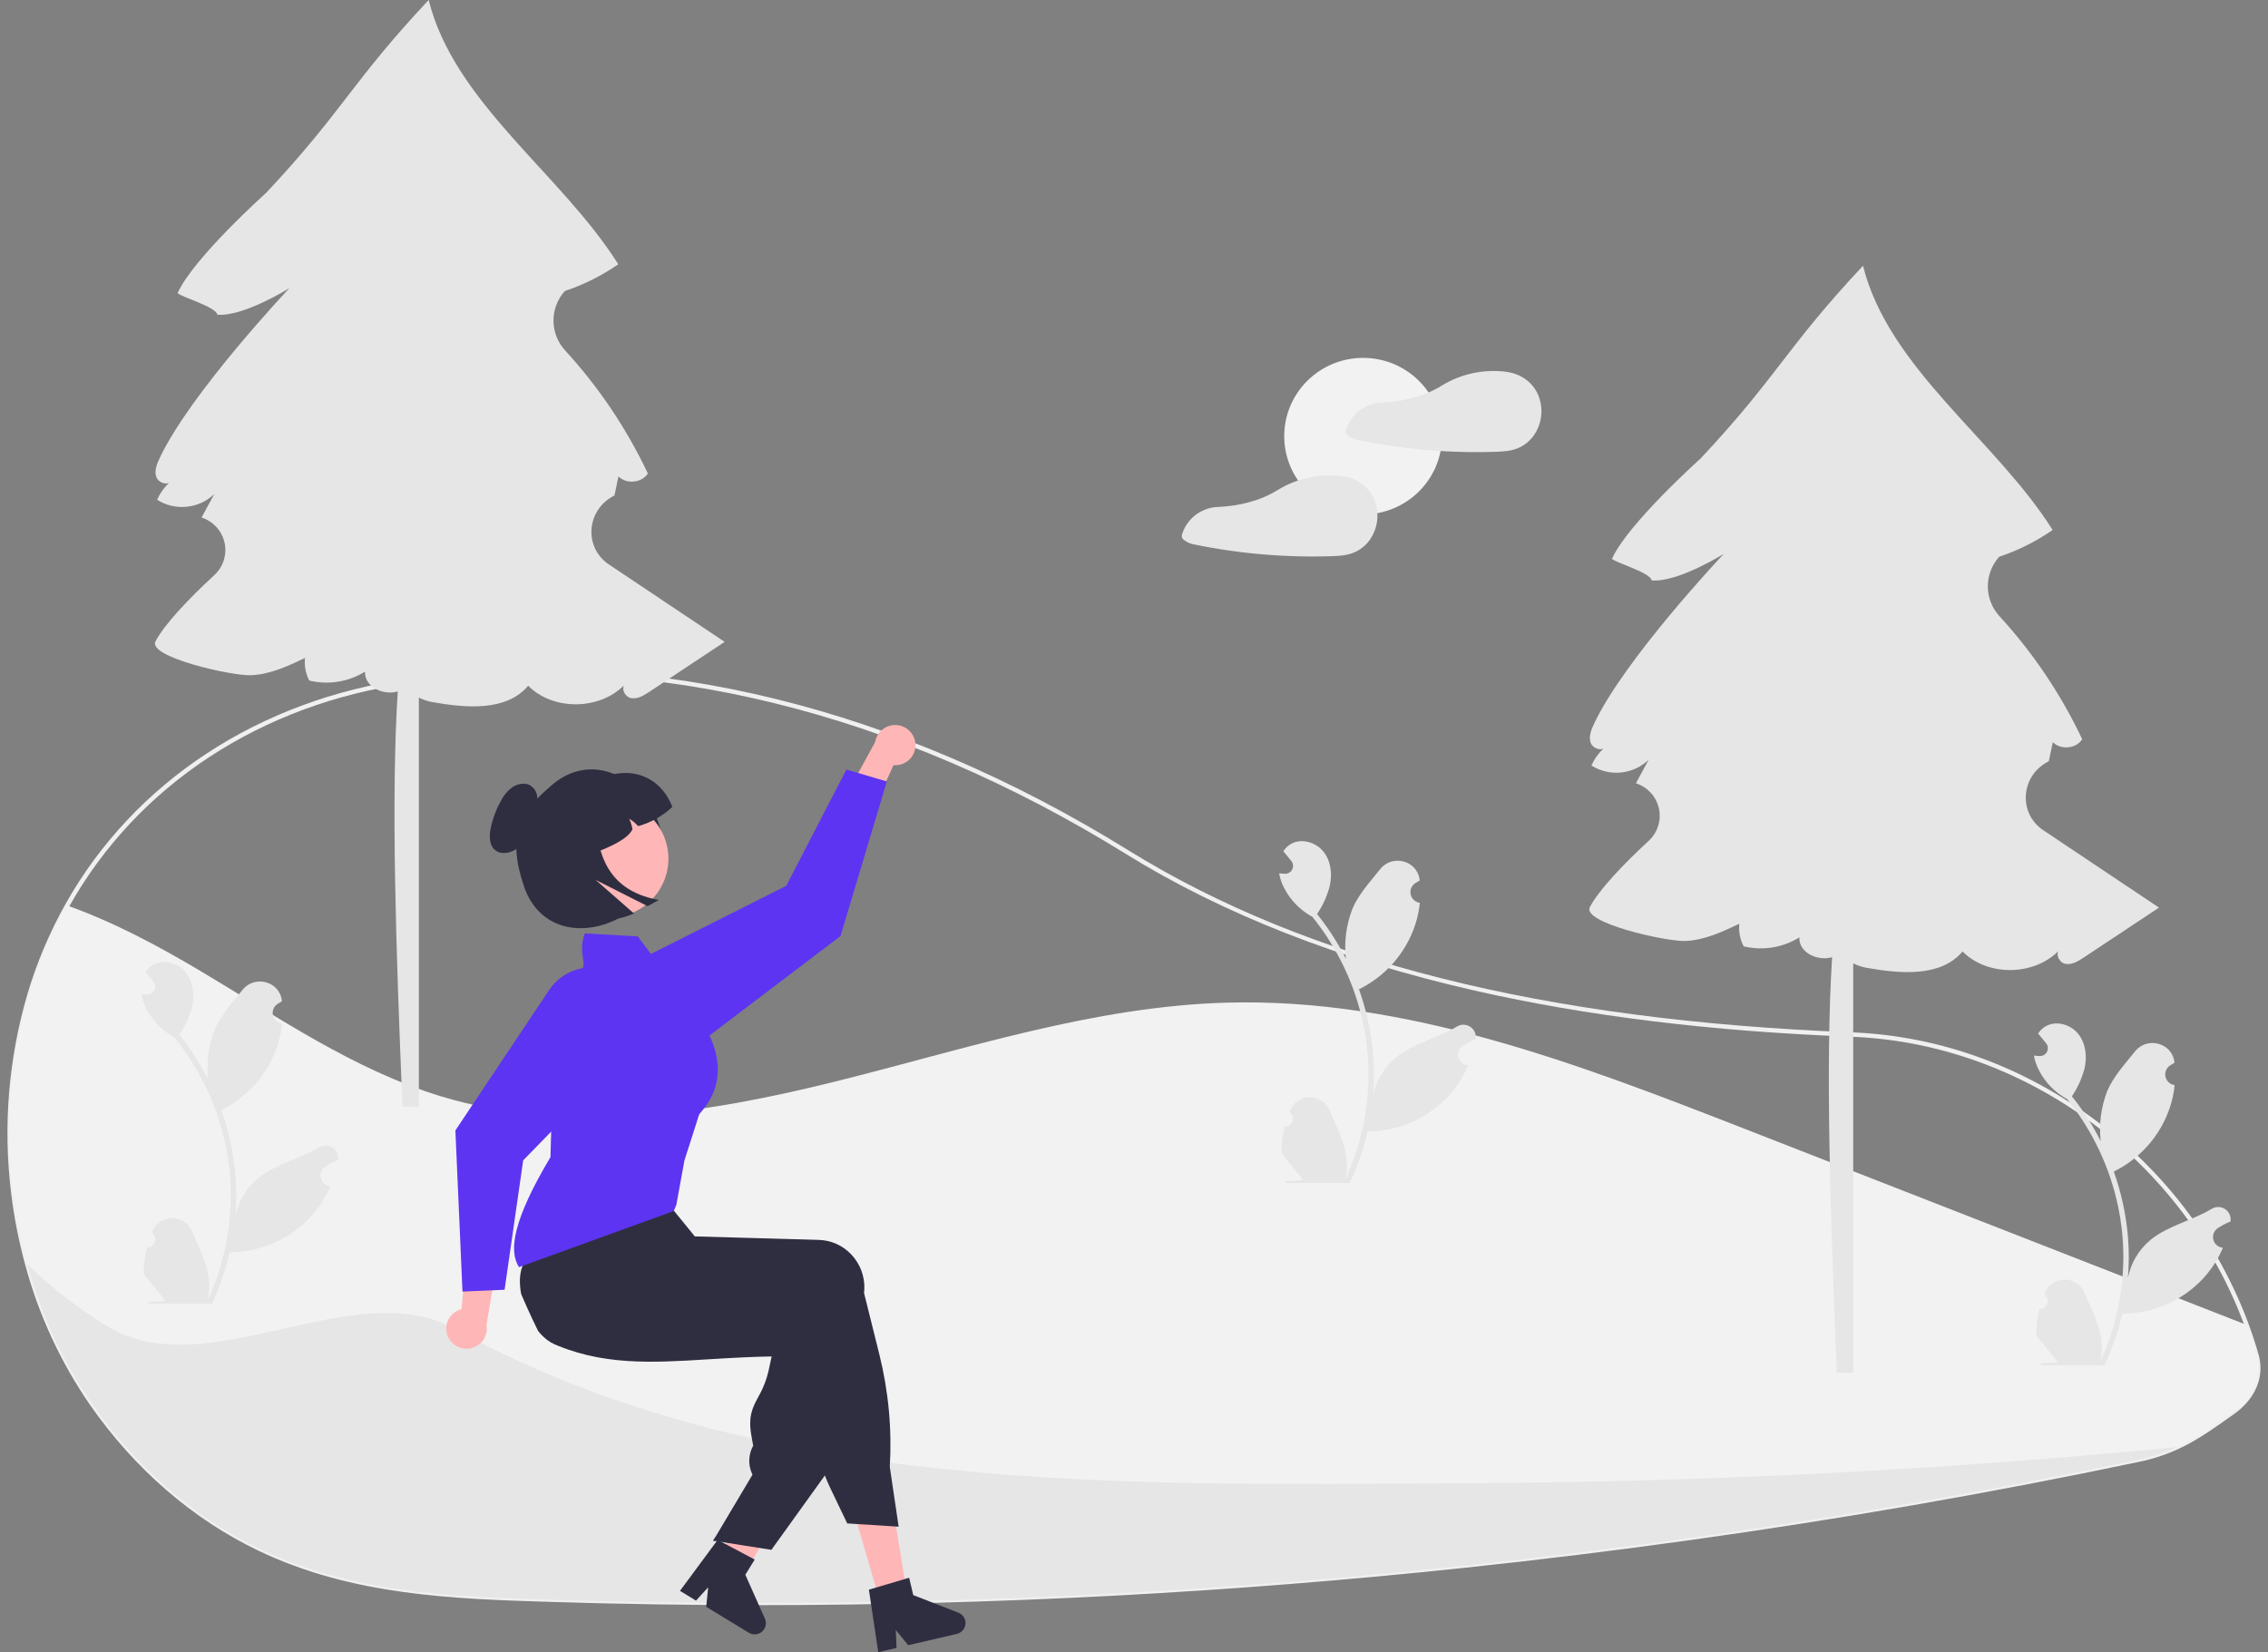 <svg width="151" height="110" viewBox="0 0 151 110" fill="none" xmlns="http://www.w3.org/2000/svg">
<rect x="0" y="0" width="151" height="110" fill="#808080" stroke="none"/>
<g clip-path="url(#clip0_307_1353)">
<path d="M50.473 106.868C45.895 106.868 41.322 106.797 36.757 106.656C30.234 106.454 23.489 106.246 17.22 103.249C12.834 101.153 8.95 97.791 5.987 93.525C4.033 90.688 2.577 87.544 1.682 84.224C1.245 82.627 0.927 81.001 0.732 79.357C0.198 74.917 0.576 70.416 1.844 66.125C2.46 64.071 3.298 62.091 4.345 60.217C8.917 52.059 17.256 46.582 27.224 45.192C27.307 45.183 27.39 45.181 27.473 45.188C27.517 45.19 27.562 45.192 27.608 45.19L27.666 45.174C27.817 45.129 27.972 45.095 28.128 45.072C43.501 43.1 59.752 47.09 75.124 56.611C87.01 63.974 102.762 67.938 123.28 68.731L123.571 68.745C129.283 69.027 134.808 71.056 139.549 74.613C144.182 78.061 147.711 82.764 149.711 88.157C149.953 88.809 150.175 89.488 150.37 90.175C150.74 91.474 150.311 92.786 149.192 93.785V93.787L149.141 93.832C149.018 93.937 148.889 94.038 148.756 94.132L148.601 94.243C147.29 95.174 146.254 95.909 145.015 96.48C144.178 96.862 143.3 97.147 142.398 97.331C137.398 98.382 132.321 99.355 127.306 100.226C117.569 101.918 107.574 103.313 97.601 104.374C81.948 106.036 66.216 106.869 50.473 106.868ZM27.356 45.476C27.325 45.476 27.295 45.478 27.264 45.482C17.39 46.859 9.13 52.282 4.603 60.359C3.566 62.214 2.736 64.175 2.126 66.208C0.87 70.461 0.496 74.922 1.025 79.323C1.218 80.952 1.533 82.564 1.967 84.147C2.853 87.435 4.294 90.549 6.23 93.359C9.164 97.583 13.008 100.912 17.348 102.986C23.561 105.955 30.274 106.163 36.767 106.364C57.063 106.989 77.379 106.227 97.57 104.083C107.536 103.023 117.524 101.629 127.256 99.938C132.266 99.068 137.34 98.095 142.337 97.045C143.217 96.865 144.074 96.587 144.89 96.215C146.105 95.655 147.131 94.927 148.429 94.005L148.585 93.895C148.699 93.814 148.81 93.727 148.917 93.637L148.948 93.609C150.015 92.683 150.43 91.46 150.086 90.254V90.254C149.893 89.575 149.674 88.903 149.434 88.257C145.414 77.328 135.015 69.604 123.557 69.037L123.267 69.024C113.895 68.661 105.693 67.657 98.195 65.954C89.244 63.922 81.429 60.861 74.968 56.859C59.655 47.375 43.471 43.399 28.166 45.362C28.023 45.383 27.883 45.414 27.745 45.456L27.639 45.481C27.578 45.485 27.518 45.482 27.459 45.48C27.424 45.478 27.389 45.476 27.356 45.476Z" fill="#F0F0F0"/>
<path d="M149.044 93.72V93.721C148.925 93.823 148.8 93.921 148.67 94.013C146.507 95.55 145.029 96.628 142.367 97.188C137.356 98.241 132.328 99.205 127.281 100.082C117.435 101.793 107.536 103.175 97.585 104.229C77.388 106.377 57.065 107.14 36.762 106.51C30 106.301 23.479 106.078 17.283 103.117C12.755 100.953 8.95 97.533 6.108 93.442C3.227 89.293 1.475 84.385 0.878 79.34C2.281 78.732 3.771 78.347 5.295 78.199C10.582 77.699 15.786 79.621 20.595 81.856C25.405 84.091 30.128 86.702 35.337 87.733C43.012 89.252 50.934 87.186 58.293 84.541C65.651 81.896 72.894 78.629 80.655 77.63C91.064 76.29 101.508 79.128 111.615 81.938C122.38 84.931 133.146 87.925 143.913 90.919C145.452 91.346 147.048 91.804 148.247 92.851C148.545 93.11 148.812 93.402 149.044 93.72Z" fill="#E6E6E6"/>
<path d="M149.045 93.72V93.721C148.925 93.823 148.8 93.921 148.67 94.013C147.315 94.976 146.228 95.759 144.952 96.347C140.565 96.776 136.172 97.147 131.773 97.46C120.45 98.266 109.105 98.694 97.739 98.745C74.679 98.862 50.435 99.579 30.245 88.466C23.527 84.768 13.795 92.351 7.14 88.296C5.222 87.124 3.439 85.745 1.824 84.186C1.388 82.596 1.072 80.976 0.878 79.34C0.344 74.92 0.72 70.438 1.985 66.167C2.597 64.123 3.431 62.152 4.474 60.288C7.566 61.389 10.531 62.974 13.353 64.653C18.529 67.728 23.562 71.22 29.326 72.981C37.822 75.576 47.013 74.149 55.634 72.002C64.256 69.856 72.819 66.996 81.704 66.754C93.621 66.431 105.091 70.834 116.184 75.167C127.312 79.514 138.441 83.861 149.572 88.207C149.817 88.866 150.036 89.536 150.228 90.215C150.622 91.595 150.051 92.845 149.045 93.72Z" fill="#F2F2F2"/>
<path d="M40.544 37.584C38.868 36.462 39.032 34.01 40.805 33.046C40.841 33.026 40.876 33.006 40.911 32.985C41 32.563 41.089 32.141 41.177 31.718C41.7 32.257 42.728 32.156 43.134 31.525C41.72 28.534 39.862 25.77 37.62 23.327C37.132 22.792 36.858 22.097 36.85 21.375C36.842 20.653 37.101 19.953 37.577 19.408C37.586 19.398 37.594 19.388 37.603 19.378C38.869 18.954 40.067 18.353 41.163 17.594C37.406 11.606 30.243 6.848 28.54 0C23.418 5.458 22.843 7.38 17.721 12.838C17.721 12.838 12.871 17.18 11.824 19.514C12.081 19.782 14.384 20.425 14.473 20.952C16.229 21.092 19.271 19.182 19.271 19.182C19.271 19.182 12.63 26.207 10.614 30.534C10.433 30.923 10.26 31.368 10.412 31.77C10.534 32.091 10.969 32.276 11.25 32.149C10.915 32.469 10.646 32.852 10.458 33.274C11.043 33.645 11.737 33.809 12.427 33.74C13.118 33.671 13.765 33.373 14.264 32.894C13.983 33.415 13.702 33.935 13.421 34.456L13.422 34.457C13.801 34.58 14.142 34.799 14.41 35.093C14.678 35.386 14.864 35.744 14.95 36.131C15.036 36.517 15.018 36.92 14.9 37.298C14.781 37.676 14.565 38.017 14.273 38.287C12.53 39.895 10.937 41.585 10.354 42.698C9.805 43.746 15.441 45.008 16.709 44.956C17.977 44.904 19.161 44.352 20.306 43.809C20.251 44.327 20.35 44.85 20.593 45.312C21.22 45.463 21.872 45.488 22.509 45.386C23.145 45.284 23.755 45.056 24.303 44.717C24.252 45.753 25.569 46.325 26.483 46.032C26.027 53.195 26.361 63.255 26.799 73.697H27.887V46.445C28.176 46.59 28.486 46.692 28.806 46.748C31.031 47.14 33.717 47.378 35.165 45.656C36.832 47.324 39.887 47.292 41.544 45.63C41.381 45.917 41.63 46.399 42 46.475C42.435 46.565 42.858 46.308 43.228 46.063C44.9 44.954 46.573 43.844 48.246 42.735C46.181 41.354 43.249 39.393 40.544 37.584Z" fill="#E6E6E6"/>
<path d="M90.754 34.25C93.655 34.25 96.007 31.917 96.007 29.038C96.007 26.16 93.655 23.827 90.754 23.827C87.853 23.827 85.502 26.16 85.502 29.038C85.502 31.917 87.853 34.25 90.754 34.25Z" fill="#F2F2F2"/>
<path d="M102.51 26.571C102.207 25.561 101.348 24.902 100.311 24.758C100.3 24.756 100.289 24.758 100.278 24.757C100.263 24.753 100.248 24.75 100.233 24.747C98.764 24.57 97.277 24.89 96.016 25.658C94.8 26.411 93.384 26.752 91.951 26.807C91.943 26.807 91.934 26.808 91.926 26.808C91.394 26.843 90.885 27.04 90.47 27.373C90.055 27.705 89.752 28.156 89.605 28.665C89.589 28.727 89.594 28.792 89.618 28.852C89.642 28.911 89.685 28.962 89.74 28.995C89.899 29.128 90.087 29.223 90.289 29.271C90.725 29.363 91.163 29.447 91.603 29.523C92.46 29.672 93.322 29.793 94.188 29.884C95.946 30.072 97.715 30.138 99.483 30.083C100.071 30.065 100.639 30.046 101.179 29.788C101.571 29.595 101.906 29.305 102.151 28.945C102.382 28.6 102.534 28.208 102.596 27.798C102.658 27.387 102.629 26.969 102.51 26.571Z" fill="#E6E6E6"/>
<path d="M91.593 33.52C91.29 32.51 90.431 31.851 89.394 31.706C89.383 31.705 89.372 31.707 89.361 31.706C89.346 31.701 89.331 31.698 89.316 31.696C87.847 31.518 86.36 31.839 85.099 32.606C83.883 33.36 82.467 33.7 81.034 33.755C81.026 33.756 81.018 33.756 81.009 33.757C80.477 33.792 79.968 33.989 79.553 34.321C79.138 34.653 78.835 35.104 78.688 35.613C78.672 35.675 78.677 35.741 78.701 35.8C78.726 35.86 78.768 35.91 78.823 35.944C78.982 36.077 79.17 36.172 79.372 36.22C79.808 36.312 80.246 36.396 80.686 36.472C81.543 36.621 82.404 36.741 83.271 36.833C85.029 37.02 86.798 37.086 88.566 37.032C89.154 37.014 89.722 36.994 90.261 36.736C90.654 36.544 90.989 36.254 91.234 35.894C91.465 35.548 91.617 35.157 91.679 34.746C91.741 34.336 91.712 33.917 91.593 33.52Z" fill="#E6E6E6"/>
<path d="M136.041 55.277C134.365 54.156 134.529 51.703 136.302 50.739C136.338 50.719 136.373 50.699 136.408 50.678C136.497 50.256 136.586 49.834 136.674 49.412C137.197 49.95 138.225 49.849 138.631 49.218C137.217 46.227 135.359 43.463 133.117 41.02C132.629 40.485 132.355 39.791 132.347 39.068C132.339 38.346 132.598 37.646 133.075 37.101C133.083 37.091 133.092 37.081 133.1 37.071C134.366 36.647 135.564 36.046 136.66 35.287C132.903 29.299 125.74 24.541 124.037 17.693C118.915 23.151 118.34 25.073 113.218 30.531C113.218 30.531 108.368 34.873 107.321 37.207C107.578 37.475 109.881 38.118 109.97 38.645C111.726 38.785 114.768 36.875 114.768 36.875C114.768 36.875 108.128 43.9 106.111 48.227C105.93 48.617 105.757 49.062 105.909 49.463C106.031 49.784 106.467 49.969 106.747 49.842C106.412 50.163 106.143 50.545 105.955 50.968C106.54 51.338 107.234 51.502 107.924 51.433C108.615 51.364 109.262 51.066 109.761 50.587C109.48 51.108 109.199 51.628 108.919 52.149L108.919 52.15C109.298 52.273 109.639 52.492 109.907 52.786C110.175 53.079 110.361 53.437 110.447 53.824C110.533 54.211 110.515 54.613 110.397 54.991C110.278 55.369 110.062 55.71 109.77 55.98C108.027 57.588 106.434 59.278 105.851 60.392C105.302 61.439 110.938 62.701 112.206 62.649C113.474 62.598 114.658 62.045 115.803 61.502C115.748 62.02 115.848 62.543 116.09 63.005C116.717 63.156 117.369 63.181 118.006 63.079C118.643 62.977 119.252 62.749 119.8 62.41C119.749 63.446 121.066 64.018 121.98 63.725C121.524 70.888 121.858 80.948 122.296 91.39H123.384V64.138C123.673 64.283 123.983 64.385 124.303 64.441C126.528 64.833 129.214 65.071 130.662 63.349C132.329 65.017 135.384 64.985 137.041 63.323C136.878 63.61 137.127 64.093 137.497 64.168C137.932 64.258 138.355 64.001 138.725 63.756C140.397 62.647 142.07 61.537 143.743 60.428C141.679 59.047 138.746 57.086 136.041 55.277Z" fill="#E6E6E6"/>
<path d="M9.78 83.058C9.889 83.063 9.997 83.034 10.089 82.977C10.181 82.919 10.254 82.834 10.296 82.734C10.338 82.634 10.348 82.524 10.325 82.418C10.302 82.312 10.246 82.216 10.166 82.142C10.152 82.089 10.143 82.051 10.129 81.998C10.134 81.987 10.139 81.975 10.144 81.964C10.254 81.706 10.438 81.487 10.673 81.333C10.908 81.179 11.184 81.097 11.466 81.098C11.748 81.099 12.023 81.183 12.257 81.338C12.491 81.494 12.674 81.715 12.782 81.974C13.213 83.004 13.762 84.037 13.898 85.127C13.957 85.609 13.932 86.097 13.823 86.571C14.837 84.378 15.363 81.994 15.366 79.581C15.366 78.976 15.332 78.371 15.265 77.769C15.209 77.276 15.131 76.787 15.031 76.3C14.488 73.662 13.322 71.189 11.629 69.085C10.809 68.642 10.146 67.959 9.73 67.13C9.579 66.832 9.472 66.514 9.413 66.186C9.506 66.198 9.599 66.206 9.692 66.212C9.721 66.213 9.751 66.215 9.78 66.216L9.791 66.217C9.892 66.221 9.993 66.197 10.081 66.145C10.169 66.094 10.24 66.019 10.286 65.929C10.331 65.839 10.35 65.738 10.339 65.638C10.328 65.537 10.288 65.442 10.224 65.364C10.184 65.315 10.144 65.266 10.104 65.218C10.043 65.142 9.981 65.069 9.921 64.994C9.914 64.987 9.907 64.979 9.901 64.971C9.831 64.885 9.762 64.801 9.692 64.715C9.819 64.519 9.99 64.355 10.192 64.236C10.891 63.83 11.855 64.111 12.359 64.738C12.866 65.365 12.961 66.245 12.785 67.028C12.612 67.695 12.326 68.327 11.94 68.899C11.977 68.947 12.017 68.994 12.055 69.042C12.747 69.925 13.351 70.874 13.857 71.875C13.734 70.754 13.881 69.62 14.286 68.567C14.696 67.585 15.465 66.758 16.142 65.909C16.955 64.889 18.623 65.334 18.766 66.627C18.767 66.639 18.769 66.652 18.77 66.664C18.669 66.721 18.571 66.78 18.475 66.844C18.354 66.924 18.26 67.038 18.206 67.172C18.151 67.306 18.139 67.454 18.171 67.594C18.202 67.735 18.276 67.864 18.382 67.962C18.488 68.061 18.622 68.126 18.766 68.148L18.781 68.15C18.745 68.51 18.681 68.866 18.591 69.216C18.33 70.194 17.867 71.107 17.233 71.899C16.599 72.69 15.807 73.344 14.907 73.818C14.848 73.848 14.79 73.878 14.731 73.906C15.002 74.665 15.219 75.441 15.38 76.23C15.524 76.925 15.624 77.629 15.68 78.336C15.749 79.228 15.745 80.124 15.668 81.014L15.672 80.983C15.866 79.992 16.399 79.098 17.18 78.452C18.341 77.506 19.98 77.158 21.232 76.398C21.365 76.313 21.52 76.268 21.678 76.267C21.836 76.267 21.991 76.311 22.125 76.395C22.258 76.48 22.364 76.6 22.431 76.742C22.498 76.884 22.523 77.042 22.502 77.198C22.5 77.209 22.498 77.22 22.497 77.231C22.31 77.306 22.128 77.393 21.953 77.491C21.852 77.547 21.754 77.607 21.657 77.67C21.536 77.751 21.443 77.865 21.388 77.999C21.334 78.133 21.322 78.28 21.353 78.421C21.385 78.562 21.459 78.691 21.565 78.789C21.671 78.888 21.805 78.953 21.949 78.975L21.963 78.977C21.974 78.978 21.983 78.98 21.994 78.981C21.675 79.737 21.227 80.432 20.671 81.037C19.983 81.769 19.152 82.354 18.228 82.756C17.305 83.158 16.308 83.369 15.299 83.375H15.298C15.024 84.556 14.627 85.705 14.114 86.804H9.886C9.871 86.757 9.857 86.709 9.843 86.662C10.235 86.687 10.628 86.664 11.014 86.593C10.7 86.211 10.386 85.826 10.072 85.445C10.065 85.437 10.059 85.43 10.053 85.422C9.893 85.227 9.733 85.032 9.574 84.837L9.574 84.837C9.565 84.237 9.634 83.64 9.78 83.058L9.78 83.058Z" fill="#E6E6E6"/>
<path d="M135.783 87.152C135.892 87.157 136 87.129 136.092 87.071C136.184 87.013 136.257 86.928 136.299 86.828C136.341 86.728 136.351 86.618 136.328 86.512C136.304 86.406 136.249 86.31 136.169 86.237C136.155 86.184 136.146 86.146 136.132 86.093C136.137 86.081 136.142 86.07 136.147 86.058C136.257 85.801 136.441 85.581 136.676 85.427C136.911 85.273 137.187 85.191 137.469 85.192C137.751 85.194 138.026 85.277 138.26 85.433C138.494 85.589 138.677 85.809 138.785 86.068C139.216 87.099 139.765 88.132 139.9 89.222C139.96 89.703 139.935 90.192 139.826 90.665C140.84 88.472 141.366 86.088 141.369 83.676C141.369 83.07 141.335 82.465 141.268 81.864C141.211 81.371 141.134 80.881 141.034 80.395C140.491 77.757 139.325 75.284 137.632 73.18C136.812 72.736 136.149 72.054 135.733 71.225C135.582 70.927 135.475 70.609 135.416 70.281C135.508 70.293 135.602 70.3 135.695 70.306C135.724 70.308 135.754 70.309 135.783 70.311L135.794 70.311C135.895 70.316 135.996 70.291 136.084 70.24C136.172 70.189 136.243 70.114 136.288 70.024C136.334 69.934 136.353 69.832 136.342 69.732C136.331 69.632 136.291 69.537 136.227 69.458C136.187 69.409 136.147 69.361 136.107 69.312C136.046 69.237 135.984 69.163 135.924 69.088C135.917 69.081 135.91 69.073 135.904 69.065C135.834 68.98 135.765 68.895 135.695 68.81C135.822 68.614 135.993 68.45 136.195 68.33C136.894 67.924 137.858 68.205 138.362 68.832C138.868 69.459 138.964 70.339 138.788 71.123C138.615 71.789 138.329 72.422 137.942 72.993C137.98 73.041 138.02 73.088 138.058 73.136C138.75 74.02 139.354 74.969 139.86 75.969C139.737 74.848 139.884 73.714 140.289 72.661C140.699 71.679 141.468 70.852 142.145 70.003C142.958 68.984 144.626 69.429 144.769 70.721C144.77 70.734 144.772 70.746 144.773 70.759C144.672 70.815 144.574 70.875 144.478 70.938C144.357 71.018 144.263 71.133 144.209 71.267C144.154 71.401 144.142 71.548 144.174 71.689C144.205 71.83 144.279 71.958 144.385 72.057C144.491 72.156 144.625 72.22 144.769 72.242L144.784 72.244C144.748 72.604 144.684 72.96 144.594 73.311C144.333 74.288 143.87 75.201 143.236 75.993C142.602 76.785 141.81 77.438 140.91 77.912C140.851 77.942 140.793 77.972 140.734 78.001C141.242 79.43 141.561 80.919 141.683 82.431C141.752 83.322 141.747 84.218 141.671 85.109L141.675 85.077C141.869 84.087 142.402 83.193 143.183 82.546C144.344 81.601 145.983 81.252 147.235 80.492C147.368 80.407 147.523 80.362 147.681 80.362C147.839 80.361 147.994 80.406 148.127 80.49C148.261 80.574 148.367 80.694 148.434 80.836C148.501 80.978 148.526 81.137 148.505 81.292C148.503 81.303 148.501 81.314 148.5 81.325C148.313 81.401 148.131 81.488 147.956 81.586C147.855 81.642 147.757 81.702 147.66 81.765C147.539 81.845 147.446 81.96 147.391 82.094C147.337 82.228 147.325 82.375 147.356 82.516C147.388 82.657 147.462 82.785 147.568 82.884C147.674 82.982 147.808 83.047 147.951 83.069L147.966 83.071C147.977 83.073 147.986 83.074 147.997 83.076C147.678 83.831 147.23 84.527 146.673 85.131C145.986 85.864 145.155 86.448 144.231 86.851C143.308 87.253 142.311 87.463 141.302 87.47H141.301C141.027 88.65 140.63 89.799 140.117 90.898H135.889C135.874 90.852 135.86 90.803 135.846 90.757C136.238 90.781 136.631 90.758 137.016 90.688C136.703 90.306 136.389 89.921 136.075 89.539C136.068 89.532 136.062 89.524 136.056 89.516C135.896 89.321 135.736 89.127 135.577 88.931L135.577 88.931C135.568 88.332 135.637 87.734 135.783 87.152L135.783 87.152Z" fill="#E6E6E6"/>
<path d="M85.529 75.016C85.638 75.021 85.746 74.992 85.838 74.934C85.93 74.876 86.003 74.792 86.045 74.692C86.087 74.592 86.097 74.481 86.074 74.376C86.05 74.27 85.995 74.173 85.915 74.1C85.901 74.047 85.892 74.009 85.878 73.956C85.883 73.944 85.888 73.933 85.893 73.921C86.003 73.664 86.187 73.444 86.422 73.29C86.657 73.136 86.933 73.055 87.215 73.056C87.497 73.057 87.772 73.14 88.006 73.296C88.24 73.452 88.423 73.673 88.531 73.931C88.962 74.962 89.511 75.995 89.647 77.085C89.706 77.567 89.681 78.055 89.572 78.528C90.586 76.335 91.112 73.952 91.115 71.539C91.115 70.934 91.082 70.329 91.014 69.727C90.957 69.234 90.88 68.744 90.78 68.258C90.237 65.62 89.071 63.147 87.378 61.043C86.558 60.599 85.895 59.917 85.479 59.088C85.328 58.79 85.221 58.472 85.162 58.144C85.255 58.156 85.349 58.163 85.441 58.169C85.47 58.171 85.5 58.172 85.529 58.174L85.54 58.174C85.641 58.179 85.742 58.154 85.83 58.103C85.918 58.052 85.989 57.977 86.034 57.887C86.08 57.797 86.099 57.696 86.088 57.595C86.077 57.495 86.037 57.4 85.973 57.322C85.933 57.273 85.893 57.224 85.853 57.175C85.793 57.1 85.73 57.026 85.67 56.951C85.663 56.944 85.656 56.937 85.65 56.929C85.58 56.843 85.511 56.759 85.441 56.673C85.568 56.477 85.739 56.313 85.941 56.193C86.64 55.787 87.604 56.069 88.108 56.696C88.615 57.323 88.71 58.202 88.534 58.986C88.361 59.653 88.075 60.285 87.689 60.856C87.726 60.905 87.766 60.951 87.804 60.999C88.496 61.883 89.1 62.832 89.606 63.833C89.483 62.712 89.63 61.578 90.035 60.524C90.445 59.542 91.214 58.715 91.891 57.867C92.704 56.847 94.372 57.292 94.515 58.584C94.516 58.597 94.518 58.609 94.519 58.622C94.418 58.678 94.32 58.738 94.224 58.801C94.103 58.881 94.009 58.996 93.955 59.13C93.9 59.264 93.888 59.411 93.92 59.552C93.951 59.693 94.025 59.821 94.131 59.92C94.237 60.019 94.371 60.083 94.515 60.105L94.53 60.108C94.494 60.467 94.43 60.824 94.34 61.174C94.079 62.151 93.616 63.064 92.982 63.856C92.348 64.648 91.556 65.301 90.656 65.775C90.597 65.805 90.539 65.835 90.48 65.864C90.989 67.294 91.308 68.783 91.429 70.294C91.498 71.186 91.493 72.081 91.417 72.972L91.421 72.941C91.615 71.95 92.148 71.056 92.929 70.41C94.09 69.464 95.729 69.116 96.981 68.355C97.114 68.271 97.269 68.225 97.427 68.225C97.585 68.225 97.74 68.269 97.874 68.353C98.007 68.437 98.113 68.558 98.18 68.7C98.247 68.842 98.272 69 98.251 69.156C98.249 69.167 98.248 69.178 98.246 69.189C98.059 69.264 97.877 69.351 97.702 69.449C97.601 69.505 97.503 69.565 97.406 69.628C97.285 69.708 97.192 69.823 97.137 69.957C97.083 70.091 97.071 70.238 97.102 70.379C97.134 70.52 97.208 70.648 97.314 70.747C97.42 70.846 97.554 70.91 97.698 70.932L97.712 70.935C97.723 70.936 97.732 70.938 97.743 70.939C97.424 71.695 96.976 72.39 96.419 72.995C95.732 73.727 94.901 74.312 93.977 74.714C93.054 75.116 92.057 75.327 91.049 75.333H91.047C90.773 76.513 90.376 77.662 89.863 78.761H85.635C85.62 78.715 85.606 78.667 85.593 78.62C85.984 78.645 86.377 78.621 86.763 78.551C86.449 78.169 86.135 77.784 85.821 77.402C85.814 77.395 85.808 77.388 85.802 77.38C85.642 77.184 85.482 76.99 85.323 76.795L85.323 76.794C85.314 76.195 85.383 75.597 85.529 75.016L85.529 75.016Z" fill="#E6E6E6"/>
<path d="M58.662 106.897L60.431 106.375L59.261 99.198L56.649 99.968L58.662 106.897Z" fill="#FFB6B6"/>
<path d="M47.81 104.064C47.918 104.157 48.026 104.249 48.135 104.341C48.352 104.525 48.572 104.707 48.793 104.887C48.903 104.977 49.015 105.067 49.126 105.155L49.126 105.159L49.133 105.161L49.135 105.163L49.314 105.238L49.693 104.58L49.867 104.277L50.114 103.847L50.566 103.062L52.948 98.926L50.439 97.877L50.278 98.258L50.277 98.258L50.197 98.447L48.699 101.974L48.393 102.696L48.383 102.717L48.2 103.148L48.041 103.521L47.864 103.938L47.81 104.064Z" fill="#FFB6B6"/>
<path d="M34.702 86.166C34.825 86.456 34.952 86.745 35.081 87.032C35.32 87.566 35.569 88.094 35.828 88.617C35.827 88.618 35.829 88.618 35.83 88.619C35.996 88.829 36.186 89.018 36.396 89.184C36.404 89.192 36.415 89.199 36.423 89.207C36.578 89.326 36.748 89.427 36.928 89.506C36.993 89.533 37.059 89.561 37.124 89.588C37.359 89.684 37.593 89.771 37.826 89.852C38.242 89.995 38.657 90.116 39.071 90.215C39.105 90.224 39.138 90.232 39.171 90.239C40.88 90.637 42.596 90.699 44.405 90.643C45.299 90.616 46.215 90.56 47.165 90.501C47.475 90.481 47.787 90.463 48.102 90.445C48.125 90.444 48.15 90.441 48.175 90.44C48.625 90.414 49.083 90.39 49.55 90.369C50.139 90.342 50.745 90.322 51.374 90.311L51.194 91.159C51.053 91.811 50.812 92.438 50.479 93.017C50.097 93.733 49.795 94.3 50.032 95.617L50.145 96.254C49.989 96.537 49.9 96.852 49.886 97.174C49.873 97.497 49.935 97.818 50.068 98.113L50.1 98.183L47.644 102.309L47.485 102.576L48.383 102.717L49.487 102.892L51.358 103.186L54.917 98.235L55.087 97.999L55.089 97.986L56.459 87.612C56.47 87.52 56.477 87.427 56.48 87.334C56.497 86.912 56.429 86.491 56.28 86.095C56.131 85.7 55.904 85.338 55.613 85.03C55.334 84.733 54.998 84.494 54.626 84.327C54.253 84.16 53.85 84.068 53.441 84.057L52.498 84.03L50.571 83.976L49.213 83.938L49.186 83.938L45.183 83.825L45.083 82.641L45.034 82.614L43.478 81.754L38.098 78.779L38.084 78.772L37.73 78.576L37.674 78.641C37.657 78.66 37.641 78.68 37.625 78.7C37.148 79.302 36.734 79.951 36.391 80.636C35.818 81.755 35.31 82.904 34.869 84.08C34.849 84.131 34.832 84.177 34.817 84.219L34.811 84.232C34.804 84.252 34.8 84.264 34.798 84.268C34.579 84.791 34.565 85.47 34.702 86.166Z" fill="#2F2E41"/>
<path d="M35.068 82.321C35.099 82.248 35.134 82.173 35.17 82.102C35.453 81.56 35.767 81.034 36.108 80.526C36.493 79.948 36.941 79.334 37.464 78.675C37.717 78.356 37.986 78.025 38.273 77.682C38.417 77.511 38.566 77.336 38.72 77.159C38.726 77.151 38.733 77.143 38.74 77.135L38.784 77.083L44.316 78.722L44.313 79.473L44.715 80.538L44.688 80.57C44.689 80.57 44.689 80.569 44.688 80.57V80.423L44.835 80.57L46.261 82.318L46.271 82.319L49.458 82.408L52.743 82.5L54.507 82.55C54.916 82.561 55.319 82.653 55.692 82.82C56.065 82.987 56.4 83.226 56.679 83.523C56.97 83.831 57.197 84.193 57.346 84.588C57.495 84.984 57.563 85.405 57.546 85.827C57.544 85.912 57.537 86 57.527 86.086L58.546 90.177C59.156 92.624 59.39 95.148 59.241 97.664L59.831 101.646L59.658 101.635L57.086 101.47L56.407 101.428L55.274 99.061C55.145 98.791 55.025 98.516 54.917 98.236C54.74 97.778 54.592 97.31 54.474 96.834L52.487 88.804C52.234 88.808 51.983 88.809 51.736 88.809C50.59 88.813 49.493 88.791 48.447 88.743C45.045 88.588 42.145 88.162 39.618 87.443C38.909 87.242 38.227 87.017 37.575 86.768C37.336 86.678 37.1 86.584 36.868 86.486C36.813 86.464 36.76 86.442 36.707 86.419C36.228 86.213 35.809 85.891 35.488 85.482C35.167 85.074 34.954 84.592 34.869 84.081C34.765 83.487 34.834 82.877 35.068 82.321Z" fill="#2F2E41"/>
<path d="M58.315 105.7L60.23 105.134L60.53 105.044L60.803 106.2L63.806 107.369C63.955 107.427 64.081 107.53 64.166 107.664C64.251 107.798 64.291 107.955 64.28 108.113C64.268 108.271 64.207 108.421 64.103 108.541C63.999 108.662 63.86 108.746 63.705 108.782L60.467 109.536L59.639 108.522L59.691 109.716L58.472 110L57.85 105.838L58.315 105.7Z" fill="#2F2E41"/>
<path d="M47.645 102.309L47.485 102.576L47.599 102.594L47.645 102.309Z" fill="#2F2E41"/>
<path d="M48.209 102.752L49.971 103.686L50.248 103.833L49.622 104.844L50.928 107.772C50.992 107.917 51.008 108.078 50.974 108.233C50.94 108.387 50.856 108.527 50.736 108.631C50.616 108.735 50.466 108.799 50.307 108.812C50.148 108.825 49.989 108.788 49.853 108.705L47.018 106.98L47.149 105.682L46.339 106.567L45.272 105.917L47.78 102.526L48.209 102.752Z" fill="#2F2E41"/>
<path d="M60.945 49.502C60.962 49.696 60.936 49.891 60.869 50.074C60.801 50.257 60.695 50.422 60.556 50.56C60.417 50.697 60.249 50.802 60.065 50.869C59.881 50.935 59.684 50.96 59.489 50.942L57.529 55.252L56.205 53.175L58.269 49.401C58.321 49.078 58.49 48.784 58.745 48.576C59 48.368 59.323 48.26 59.652 48.273C59.982 48.285 60.296 48.417 60.534 48.644C60.773 48.87 60.919 49.176 60.945 49.502H60.945Z" fill="#FFB6B6"/>
<path d="M55.959 62.323L46.978 69.141C46.266 69.68 45.367 69.918 44.478 69.8C43.59 69.683 42.784 69.221 42.239 68.515C41.937 68.124 41.726 67.672 41.62 67.191C41.515 66.71 41.517 66.211 41.627 65.731C41.738 65.251 41.953 64.801 42.258 64.413C42.564 64.025 42.952 63.708 43.394 63.485L52.347 58.978L56.353 51.236L59.042 52.029L55.959 62.323Z" fill="#5D34F2"/>
<path d="M36.832 70.422L36.65 77.038C34.145 81.238 33.859 83.278 34.553 84.365L44.856 80.631L45.029 80.22L45.568 77.264L46.543 74.214C46.715 73.895 49.046 71.937 46.861 68.223L42.463 62.345L38.94 62.145C38.359 63.624 39.407 64.432 38.36 64.773C35.994 66.925 36.342 67.275 36.832 70.422Z" fill="#5D34F2"/>
<path d="M29.825 88.996C29.745 88.818 29.706 88.625 29.709 88.431C29.713 88.236 29.759 88.045 29.845 87.87C29.931 87.695 30.055 87.541 30.207 87.419C30.36 87.297 30.537 87.209 30.728 87.163L31.162 82.454L33.097 83.988L32.387 88.224C32.445 88.547 32.382 88.879 32.21 89.158C32.037 89.437 31.767 89.644 31.452 89.739C31.136 89.834 30.796 89.811 30.496 89.674C30.196 89.537 29.957 89.296 29.825 88.996V88.996Z" fill="#FFB6B6"/>
<path d="M30.319 75.263L36.564 65.909C37.06 65.168 37.832 64.652 38.71 64.475C39.589 64.299 40.502 64.475 41.25 64.965C41.663 65.237 42.012 65.596 42.27 66.016C42.528 66.437 42.69 66.909 42.744 67.398C42.797 67.888 42.742 68.383 42.581 68.849C42.42 69.314 42.158 69.739 41.813 70.093L34.833 77.254L33.595 85.869L30.792 85.991L30.319 75.263Z" fill="#5D34F2"/>
<path d="M43.554 54.119C44.8 56.555 43.986 59.377 41.675 60.861C39.175 62.466 35.929 62.114 34.879 58.996C33.71 55.523 34.671 54.033 36.759 52.254C39.206 50.168 42.208 51.486 43.554 54.119Z" fill="#2F2E41"/>
<path d="M37.423 59.546C38.057 60.37 38.995 60.911 40.031 61.05C41.067 61.189 42.116 60.914 42.948 60.285C43.779 59.657 44.326 58.727 44.467 57.699C44.607 56.671 44.331 55.63 43.699 54.804L43.665 54.76C43.019 53.957 42.081 53.439 41.053 53.317C40.025 53.194 38.99 53.478 38.171 54.106C37.352 54.734 36.815 55.656 36.675 56.674C36.535 57.691 36.804 58.723 37.424 59.545L37.423 59.546Z" fill="#FFB6B6"/>
<path d="M44.762 53.724C44.121 54.329 43.34 54.769 42.487 55.003C42.316 54.807 42.114 54.64 41.888 54.51C41.996 54.733 42.07 54.972 42.108 55.217C41.727 56 40.174 56.562 38.69 57.138L36.724 53.695L39.326 52.232C41.417 50.797 43.879 51.41 44.762 53.724Z" fill="#2F2E41"/>
<path d="M35.24 52.258C34.886 52.095 34.427 52.196 34.094 52.424C33.777 52.663 33.521 52.972 33.346 53.327C33.027 53.901 32.799 54.519 32.667 55.161C32.555 55.716 32.574 56.388 33.076 56.677C33.495 56.919 34.094 56.767 34.48 56.444C34.865 56.121 35.082 55.668 35.27 55.225C35.458 54.782 35.635 54.323 35.969 53.955L35.622 54.116C35.732 53.785 35.783 53.439 35.773 53.091C35.765 52.918 35.712 52.75 35.618 52.604C35.525 52.458 35.394 52.338 35.24 52.258Z" fill="#2F2E41"/>
<path d="M39.741 52.709L36.949 54.279C36.194 54.703 35.64 55.408 35.408 56.238C35.177 57.068 35.288 57.955 35.715 58.704C36.339 59.795 37.349 60.616 38.55 61.007C39.751 61.398 41.056 61.331 42.209 60.818L39.658 58.584L43.119 60.333L43.858 59.918C40.146 59.248 39.43 56.359 39.741 52.709Z" fill="#2F2E41"/>
</g>
<defs>
<clipPath id="clip0_307_1353">
<rect width="150" height="110" fill="white" transform="translate(0.5)"/>
</clipPath>
</defs>
</svg>
